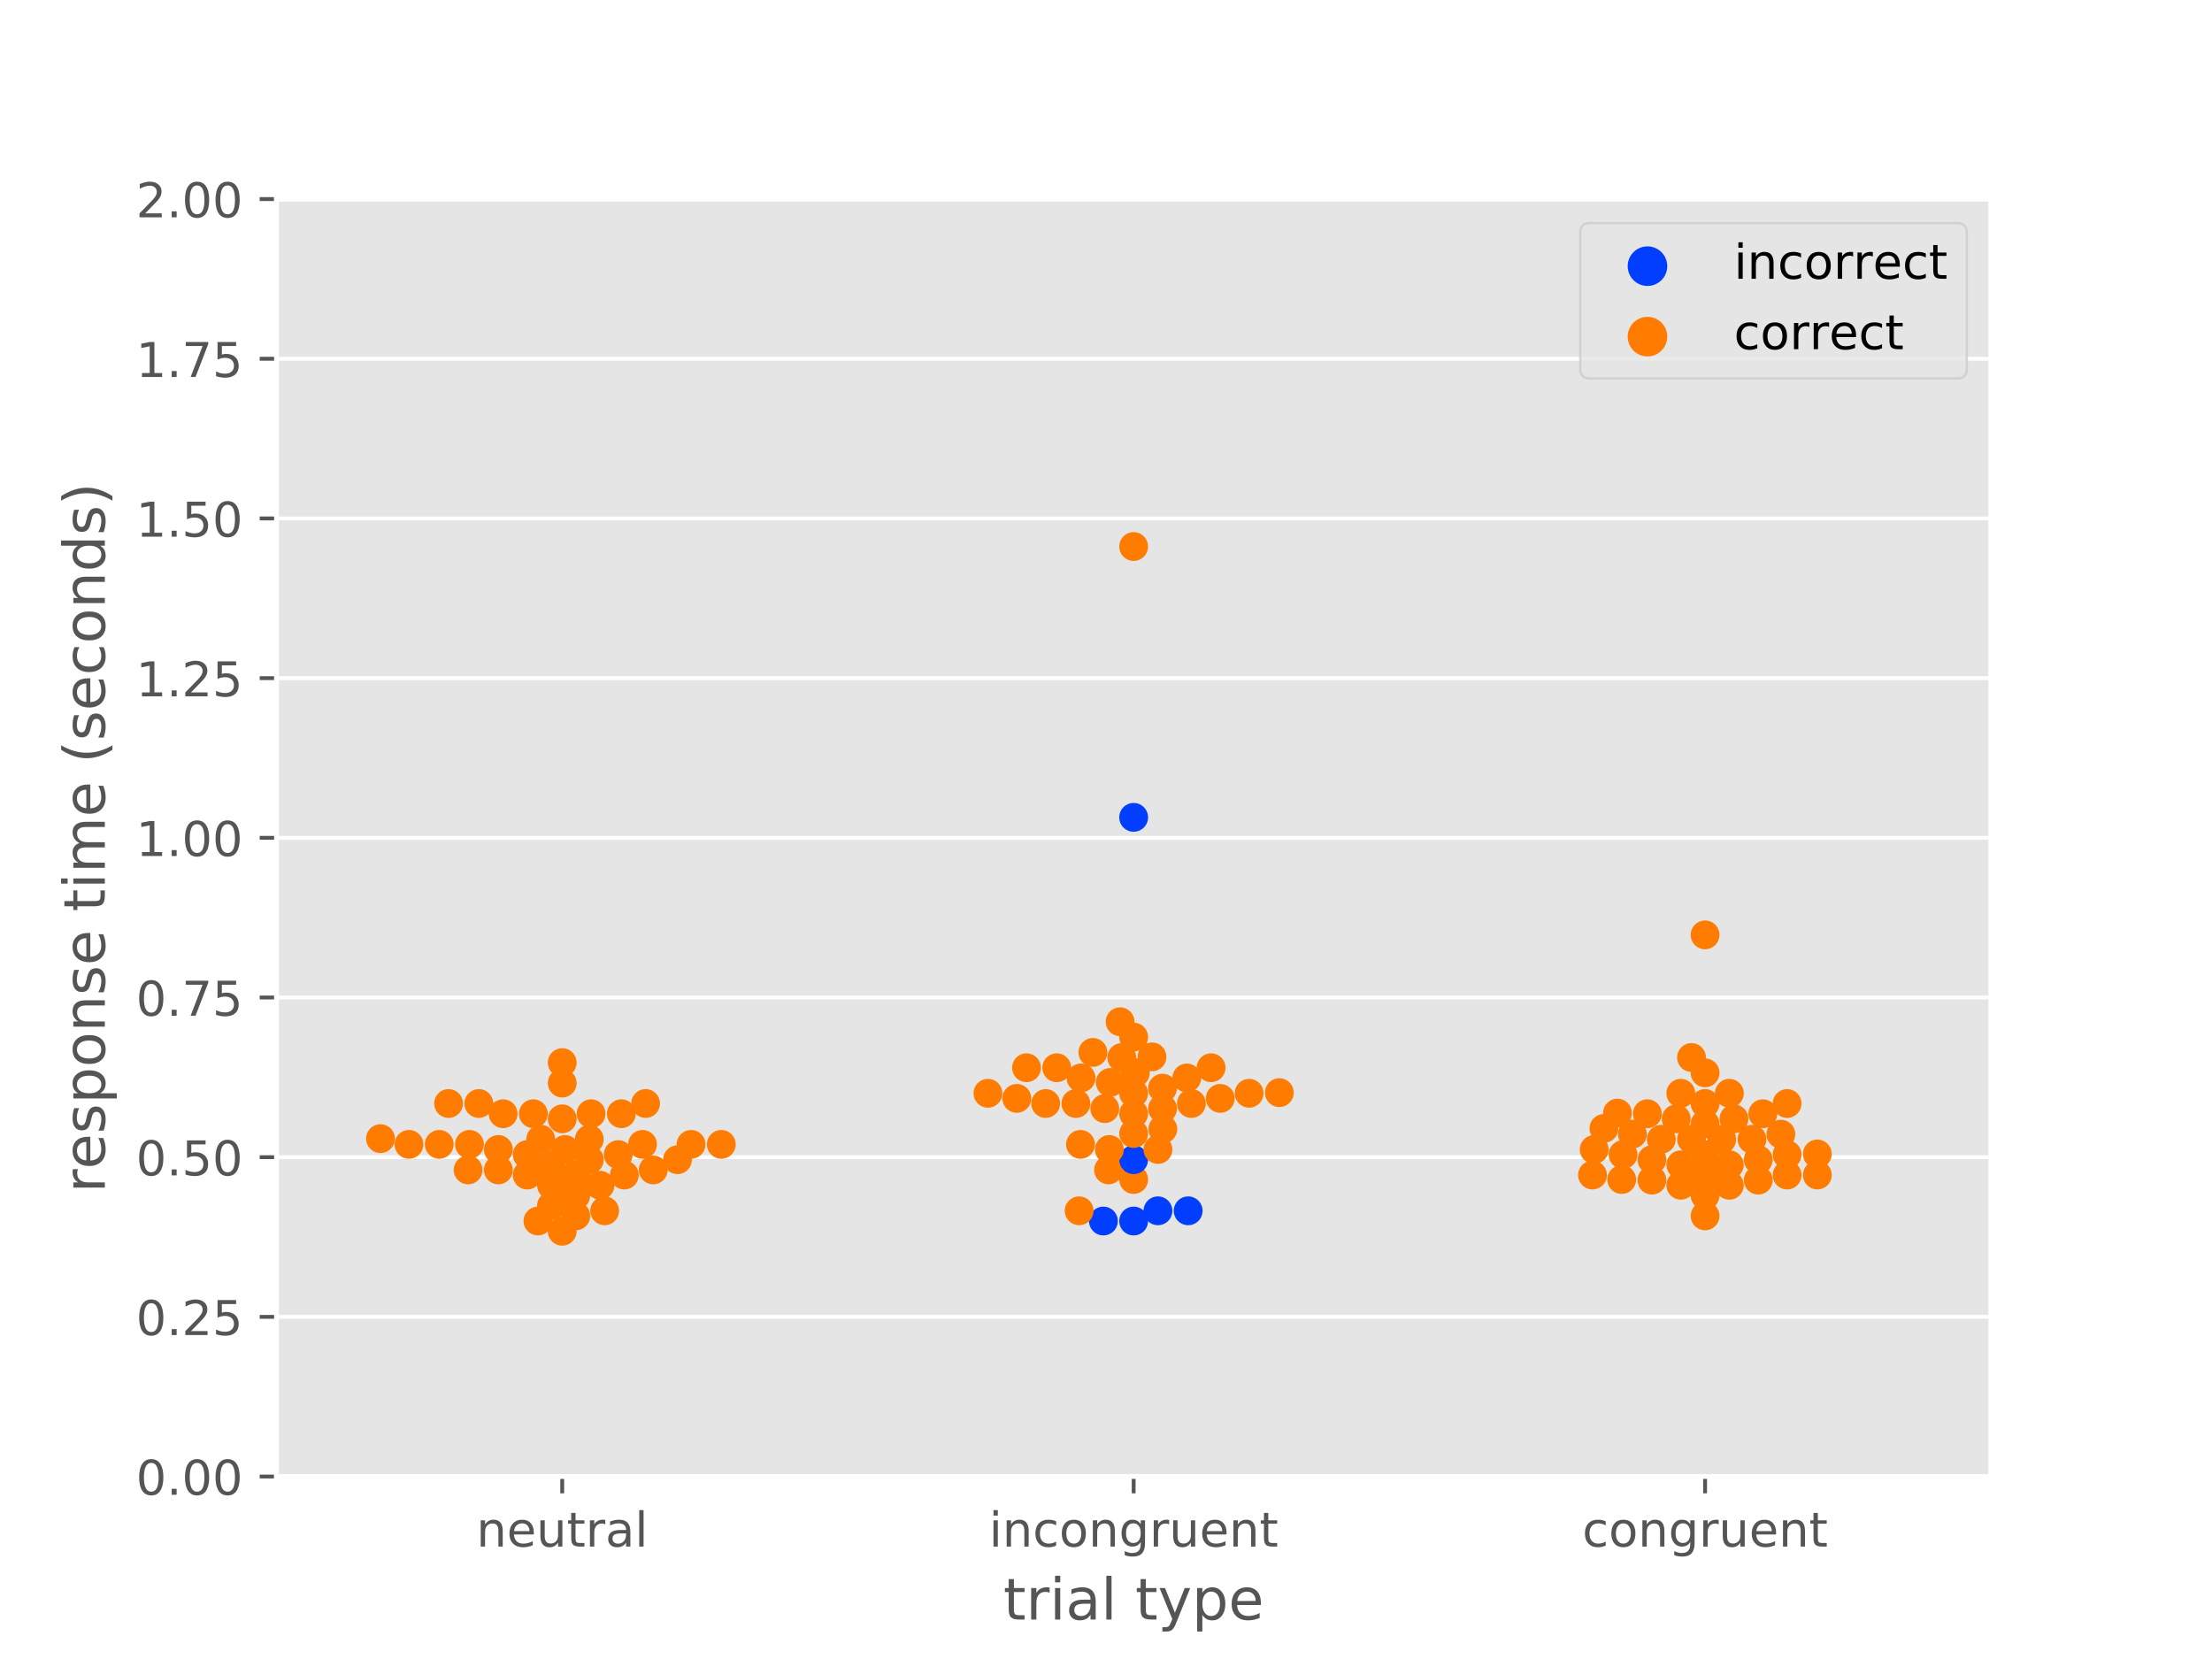 <?xml version="1.0" encoding="utf-8" standalone="no"?>
<!DOCTYPE svg PUBLIC "-//W3C//DTD SVG 1.1//EN"
  "http://www.w3.org/Graphics/SVG/1.1/DTD/svg11.dtd">
<!-- Created with matplotlib (https://matplotlib.org/) -->
<svg height="345.6pt" version="1.1" viewBox="0 0 460.8 345.6" width="460.8pt" xmlns="http://www.w3.org/2000/svg" xmlns:xlink="http://www.w3.org/1999/xlink">
 <defs>
  <style type="text/css">
*{stroke-linecap:butt;stroke-linejoin:round;}
  </style>
 </defs>
 <g id="figure_1">
  <g id="patch_1">
   <path d="M 0 345.6 
L 460.8 345.6 
L 460.8 0 
L 0 0 
z
" style="fill:#ffffff;"/>
  </g>
  <g id="axes_1">
   <g id="patch_2">
    <path d="M 57.6 307.584 
L 414.72 307.584 
L 414.72 41.472 
L 57.6 41.472 
z
" style="fill:#e5e5e5;"/>
   </g>
   <g id="matplotlib.axis_1">
    <g id="xtick_1">
     <g id="line2d_1">
      <defs>
       <path d="M 0 0 
L 0 3.5 
" id="mdf40104e27" style="stroke:#555555;stroke-width:0.8;"/>
      </defs>
      <g>
       <use style="fill:#555555;stroke:#555555;stroke-width:0.8;" x="117.12" xlink:href="#mdf40104e27" y="307.584"/>
      </g>
     </g>
     <g id="text_1">
      <!-- neutral -->
      <defs>
       <path d="M 54.891 33.016 
L 54.891 0 
L 45.906 0 
L 45.906 32.719 
Q 45.906 40.484 42.875 44.328 
Q 39.844 48.188 33.797 48.188 
Q 26.516 48.188 22.312 43.547 
Q 18.109 38.922 18.109 30.906 
L 18.109 0 
L 9.078 0 
L 9.078 54.688 
L 18.109 54.688 
L 18.109 46.188 
Q 21.344 51.125 25.703 53.562 
Q 30.078 56 35.797 56 
Q 45.219 56 50.047 50.172 
Q 54.891 44.344 54.891 33.016 
z
" id="DejaVuSans-110"/>
       <path d="M 56.203 29.594 
L 56.203 25.203 
L 14.891 25.203 
Q 15.484 15.922 20.484 11.062 
Q 25.484 6.203 34.422 6.203 
Q 39.594 6.203 44.453 7.469 
Q 49.312 8.734 54.109 11.281 
L 54.109 2.781 
Q 49.266 0.734 44.188 -0.344 
Q 39.109 -1.422 33.891 -1.422 
Q 20.797 -1.422 13.156 6.188 
Q 5.516 13.812 5.516 26.812 
Q 5.516 40.234 12.766 48.109 
Q 20.016 56 32.328 56 
Q 43.359 56 49.781 48.891 
Q 56.203 41.797 56.203 29.594 
z
M 47.219 32.234 
Q 47.125 39.594 43.094 43.984 
Q 39.062 48.391 32.422 48.391 
Q 24.906 48.391 20.391 44.141 
Q 15.875 39.891 15.188 32.172 
z
" id="DejaVuSans-101"/>
       <path d="M 8.5 21.578 
L 8.5 54.688 
L 17.484 54.688 
L 17.484 21.922 
Q 17.484 14.156 20.5 10.266 
Q 23.531 6.391 29.594 6.391 
Q 36.859 6.391 41.078 11.031 
Q 45.312 15.672 45.312 23.688 
L 45.312 54.688 
L 54.297 54.688 
L 54.297 0 
L 45.312 0 
L 45.312 8.406 
Q 42.047 3.422 37.719 1 
Q 33.406 -1.422 27.688 -1.422 
Q 18.266 -1.422 13.375 4.438 
Q 8.5 10.297 8.5 21.578 
z
M 31.109 56 
z
" id="DejaVuSans-117"/>
       <path d="M 18.312 70.219 
L 18.312 54.688 
L 36.812 54.688 
L 36.812 47.703 
L 18.312 47.703 
L 18.312 18.016 
Q 18.312 11.328 20.141 9.422 
Q 21.969 7.516 27.594 7.516 
L 36.812 7.516 
L 36.812 0 
L 27.594 0 
Q 17.188 0 13.234 3.875 
Q 9.281 7.766 9.281 18.016 
L 9.281 47.703 
L 2.688 47.703 
L 2.688 54.688 
L 9.281 54.688 
L 9.281 70.219 
z
" id="DejaVuSans-116"/>
       <path d="M 41.109 46.297 
Q 39.594 47.172 37.812 47.578 
Q 36.031 48 33.891 48 
Q 26.266 48 22.188 43.047 
Q 18.109 38.094 18.109 28.812 
L 18.109 0 
L 9.078 0 
L 9.078 54.688 
L 18.109 54.688 
L 18.109 46.188 
Q 20.953 51.172 25.484 53.578 
Q 30.031 56 36.531 56 
Q 37.453 56 38.578 55.875 
Q 39.703 55.766 41.062 55.516 
z
" id="DejaVuSans-114"/>
       <path d="M 34.281 27.484 
Q 23.391 27.484 19.188 25 
Q 14.984 22.516 14.984 16.5 
Q 14.984 11.719 18.141 8.906 
Q 21.297 6.109 26.703 6.109 
Q 34.188 6.109 38.703 11.406 
Q 43.219 16.703 43.219 25.484 
L 43.219 27.484 
z
M 52.203 31.203 
L 52.203 0 
L 43.219 0 
L 43.219 8.297 
Q 40.141 3.328 35.547 0.953 
Q 30.953 -1.422 24.312 -1.422 
Q 15.922 -1.422 10.953 3.297 
Q 6 8.016 6 15.922 
Q 6 25.141 12.172 29.828 
Q 18.359 34.516 30.609 34.516 
L 43.219 34.516 
L 43.219 35.406 
Q 43.219 41.609 39.141 45 
Q 35.062 48.391 27.688 48.391 
Q 23 48.391 18.547 47.266 
Q 14.109 46.141 10.016 43.891 
L 10.016 52.203 
Q 14.938 54.109 19.578 55.047 
Q 24.219 56 28.609 56 
Q 40.484 56 46.344 49.844 
Q 52.203 43.703 52.203 31.203 
z
" id="DejaVuSans-97"/>
       <path d="M 9.422 75.984 
L 18.406 75.984 
L 18.406 0 
L 9.422 0 
z
" id="DejaVuSans-108"/>
      </defs>
      <g style="fill:#555555;" transform="translate(99.237 322.182)scale(0.1 -0.1)">
       <use xlink:href="#DejaVuSans-110"/>
       <use x="63.379" xlink:href="#DejaVuSans-101"/>
       <use x="124.902" xlink:href="#DejaVuSans-117"/>
       <use x="188.281" xlink:href="#DejaVuSans-116"/>
       <use x="227.49" xlink:href="#DejaVuSans-114"/>
       <use x="268.604" xlink:href="#DejaVuSans-97"/>
       <use x="329.883" xlink:href="#DejaVuSans-108"/>
      </g>
     </g>
    </g>
    <g id="xtick_2">
     <g id="line2d_2">
      <g>
       <use style="fill:#555555;stroke:#555555;stroke-width:0.8;" x="236.16" xlink:href="#mdf40104e27" y="307.584"/>
      </g>
     </g>
     <g id="text_2">
      <!-- incongruent -->
      <defs>
       <path d="M 9.422 54.688 
L 18.406 54.688 
L 18.406 0 
L 9.422 0 
z
M 9.422 75.984 
L 18.406 75.984 
L 18.406 64.594 
L 9.422 64.594 
z
" id="DejaVuSans-105"/>
       <path d="M 48.781 52.594 
L 48.781 44.188 
Q 44.969 46.297 41.141 47.344 
Q 37.312 48.391 33.406 48.391 
Q 24.656 48.391 19.812 42.844 
Q 14.984 37.312 14.984 27.297 
Q 14.984 17.281 19.812 11.734 
Q 24.656 6.203 33.406 6.203 
Q 37.312 6.203 41.141 7.25 
Q 44.969 8.297 48.781 10.406 
L 48.781 2.094 
Q 45.016 0.344 40.984 -0.531 
Q 36.969 -1.422 32.422 -1.422 
Q 20.062 -1.422 12.781 6.344 
Q 5.516 14.109 5.516 27.297 
Q 5.516 40.672 12.859 48.328 
Q 20.219 56 33.016 56 
Q 37.156 56 41.109 55.141 
Q 45.062 54.297 48.781 52.594 
z
" id="DejaVuSans-99"/>
       <path d="M 30.609 48.391 
Q 23.391 48.391 19.188 42.75 
Q 14.984 37.109 14.984 27.297 
Q 14.984 17.484 19.156 11.844 
Q 23.344 6.203 30.609 6.203 
Q 37.797 6.203 41.984 11.859 
Q 46.188 17.531 46.188 27.297 
Q 46.188 37.016 41.984 42.703 
Q 37.797 48.391 30.609 48.391 
z
M 30.609 56 
Q 42.328 56 49.016 48.375 
Q 55.719 40.766 55.719 27.297 
Q 55.719 13.875 49.016 6.219 
Q 42.328 -1.422 30.609 -1.422 
Q 18.844 -1.422 12.172 6.219 
Q 5.516 13.875 5.516 27.297 
Q 5.516 40.766 12.172 48.375 
Q 18.844 56 30.609 56 
z
" id="DejaVuSans-111"/>
       <path d="M 45.406 27.984 
Q 45.406 37.75 41.375 43.109 
Q 37.359 48.484 30.078 48.484 
Q 22.859 48.484 18.828 43.109 
Q 14.797 37.75 14.797 27.984 
Q 14.797 18.266 18.828 12.891 
Q 22.859 7.516 30.078 7.516 
Q 37.359 7.516 41.375 12.891 
Q 45.406 18.266 45.406 27.984 
z
M 54.391 6.781 
Q 54.391 -7.172 48.188 -13.984 
Q 42 -20.797 29.203 -20.797 
Q 24.469 -20.797 20.266 -20.094 
Q 16.062 -19.391 12.109 -17.922 
L 12.109 -9.188 
Q 16.062 -11.328 19.922 -12.344 
Q 23.781 -13.375 27.781 -13.375 
Q 36.625 -13.375 41.016 -8.766 
Q 45.406 -4.156 45.406 5.172 
L 45.406 9.625 
Q 42.625 4.781 38.281 2.391 
Q 33.938 0 27.875 0 
Q 17.828 0 11.672 7.656 
Q 5.516 15.328 5.516 27.984 
Q 5.516 40.672 11.672 48.328 
Q 17.828 56 27.875 56 
Q 33.938 56 38.281 53.609 
Q 42.625 51.219 45.406 46.391 
L 45.406 54.688 
L 54.391 54.688 
z
" id="DejaVuSans-103"/>
      </defs>
      <g style="fill:#555555;" transform="translate(206.021 322.182)scale(0.1 -0.1)">
       <use xlink:href="#DejaVuSans-105"/>
       <use x="27.783" xlink:href="#DejaVuSans-110"/>
       <use x="91.162" xlink:href="#DejaVuSans-99"/>
       <use x="146.143" xlink:href="#DejaVuSans-111"/>
       <use x="207.324" xlink:href="#DejaVuSans-110"/>
       <use x="270.703" xlink:href="#DejaVuSans-103"/>
       <use x="334.18" xlink:href="#DejaVuSans-114"/>
       <use x="375.293" xlink:href="#DejaVuSans-117"/>
       <use x="438.672" xlink:href="#DejaVuSans-101"/>
       <use x="500.195" xlink:href="#DejaVuSans-110"/>
       <use x="563.574" xlink:href="#DejaVuSans-116"/>
      </g>
     </g>
    </g>
    <g id="xtick_3">
     <g id="line2d_3">
      <g>
       <use style="fill:#555555;stroke:#555555;stroke-width:0.8;" x="355.2" xlink:href="#mdf40104e27" y="307.584"/>
      </g>
     </g>
     <g id="text_3">
      <!-- congruent -->
      <g style="fill:#555555;" transform="translate(329.619 322.182)scale(0.1 -0.1)">
       <use xlink:href="#DejaVuSans-99"/>
       <use x="54.98" xlink:href="#DejaVuSans-111"/>
       <use x="116.162" xlink:href="#DejaVuSans-110"/>
       <use x="179.541" xlink:href="#DejaVuSans-103"/>
       <use x="243.018" xlink:href="#DejaVuSans-114"/>
       <use x="284.131" xlink:href="#DejaVuSans-117"/>
       <use x="347.51" xlink:href="#DejaVuSans-101"/>
       <use x="409.033" xlink:href="#DejaVuSans-110"/>
       <use x="472.412" xlink:href="#DejaVuSans-116"/>
      </g>
     </g>
    </g>
    <g id="text_4">
     <!-- trial type -->
     <defs>
      <path id="DejaVuSans-32"/>
      <path d="M 32.172 -5.078 
Q 28.375 -14.844 24.75 -17.812 
Q 21.141 -20.797 15.094 -20.797 
L 7.906 -20.797 
L 7.906 -13.281 
L 13.188 -13.281 
Q 16.891 -13.281 18.938 -11.516 
Q 21 -9.766 23.484 -3.219 
L 25.094 0.875 
L 2.984 54.688 
L 12.5 54.688 
L 29.594 11.922 
L 46.688 54.688 
L 56.203 54.688 
z
" id="DejaVuSans-121"/>
      <path d="M 18.109 8.203 
L 18.109 -20.797 
L 9.078 -20.797 
L 9.078 54.688 
L 18.109 54.688 
L 18.109 46.391 
Q 20.953 51.266 25.266 53.625 
Q 29.594 56 35.594 56 
Q 45.562 56 51.781 48.094 
Q 58.016 40.188 58.016 27.297 
Q 58.016 14.406 51.781 6.484 
Q 45.562 -1.422 35.594 -1.422 
Q 29.594 -1.422 25.266 0.953 
Q 20.953 3.328 18.109 8.203 
z
M 48.688 27.297 
Q 48.688 37.203 44.609 42.844 
Q 40.531 48.484 33.406 48.484 
Q 26.266 48.484 22.188 42.844 
Q 18.109 37.203 18.109 27.297 
Q 18.109 17.391 22.188 11.75 
Q 26.266 6.109 33.406 6.109 
Q 40.531 6.109 44.609 11.75 
Q 48.688 17.391 48.688 27.297 
z
" id="DejaVuSans-112"/>
     </defs>
     <g style="fill:#555555;" transform="translate(209.019 337.38)scale(0.12 -0.12)">
      <use xlink:href="#DejaVuSans-116"/>
      <use x="39.209" xlink:href="#DejaVuSans-114"/>
      <use x="80.322" xlink:href="#DejaVuSans-105"/>
      <use x="108.105" xlink:href="#DejaVuSans-97"/>
      <use x="169.385" xlink:href="#DejaVuSans-108"/>
      <use x="197.168" xlink:href="#DejaVuSans-32"/>
      <use x="228.955" xlink:href="#DejaVuSans-116"/>
      <use x="268.164" xlink:href="#DejaVuSans-121"/>
      <use x="327.344" xlink:href="#DejaVuSans-112"/>
      <use x="390.82" xlink:href="#DejaVuSans-101"/>
     </g>
    </g>
   </g>
   <g id="matplotlib.axis_2">
    <g id="ytick_1">
     <g id="line2d_4">
      <path clip-path="url(#pa734f6ec4f)" d="M 57.6 307.584 
L 414.72 307.584 
" style="fill:none;stroke:#ffffff;stroke-linecap:square;stroke-width:0.8;"/>
     </g>
     <g id="line2d_5">
      <defs>
       <path d="M 0 0 
L -3.5 0 
" id="m743d641838" style="stroke:#555555;stroke-width:0.8;"/>
      </defs>
      <g>
       <use style="fill:#555555;stroke:#555555;stroke-width:0.8;" x="57.6" xlink:href="#m743d641838" y="307.584"/>
      </g>
     </g>
     <g id="text_5">
      <!-- 0.00 -->
      <defs>
       <path d="M 31.781 66.406 
Q 24.172 66.406 20.328 58.906 
Q 16.5 51.422 16.5 36.375 
Q 16.5 21.391 20.328 13.891 
Q 24.172 6.391 31.781 6.391 
Q 39.453 6.391 43.281 13.891 
Q 47.125 21.391 47.125 36.375 
Q 47.125 51.422 43.281 58.906 
Q 39.453 66.406 31.781 66.406 
z
M 31.781 74.219 
Q 44.047 74.219 50.516 64.516 
Q 56.984 54.828 56.984 36.375 
Q 56.984 17.969 50.516 8.266 
Q 44.047 -1.422 31.781 -1.422 
Q 19.531 -1.422 13.062 8.266 
Q 6.594 17.969 6.594 36.375 
Q 6.594 54.828 13.062 64.516 
Q 19.531 74.219 31.781 74.219 
z
" id="DejaVuSans-48"/>
       <path d="M 10.688 12.406 
L 21 12.406 
L 21 0 
L 10.688 0 
z
" id="DejaVuSans-46"/>
      </defs>
      <g style="fill:#555555;" transform="translate(28.334 311.383)scale(0.1 -0.1)">
       <use xlink:href="#DejaVuSans-48"/>
       <use x="63.623" xlink:href="#DejaVuSans-46"/>
       <use x="95.41" xlink:href="#DejaVuSans-48"/>
       <use x="159.033" xlink:href="#DejaVuSans-48"/>
      </g>
     </g>
    </g>
    <g id="ytick_2">
     <g id="line2d_6">
      <path clip-path="url(#pa734f6ec4f)" d="M 57.6 274.32 
L 414.72 274.32 
" style="fill:none;stroke:#ffffff;stroke-linecap:square;stroke-width:0.8;"/>
     </g>
     <g id="line2d_7">
      <g>
       <use style="fill:#555555;stroke:#555555;stroke-width:0.8;" x="57.6" xlink:href="#m743d641838" y="274.32"/>
      </g>
     </g>
     <g id="text_6">
      <!-- 0.25 -->
      <defs>
       <path d="M 19.188 8.297 
L 53.609 8.297 
L 53.609 0 
L 7.328 0 
L 7.328 8.297 
Q 12.938 14.109 22.625 23.891 
Q 32.328 33.688 34.812 36.531 
Q 39.547 41.844 41.422 45.531 
Q 43.312 49.219 43.312 52.781 
Q 43.312 58.594 39.234 62.25 
Q 35.156 65.922 28.609 65.922 
Q 23.969 65.922 18.812 64.312 
Q 13.672 62.703 7.812 59.422 
L 7.812 69.391 
Q 13.766 71.781 18.938 73 
Q 24.125 74.219 28.422 74.219 
Q 39.75 74.219 46.484 68.547 
Q 53.219 62.891 53.219 53.422 
Q 53.219 48.922 51.531 44.891 
Q 49.859 40.875 45.406 35.406 
Q 44.188 33.984 37.641 27.219 
Q 31.109 20.453 19.188 8.297 
z
" id="DejaVuSans-50"/>
       <path d="M 10.797 72.906 
L 49.516 72.906 
L 49.516 64.594 
L 19.828 64.594 
L 19.828 46.734 
Q 21.969 47.469 24.109 47.828 
Q 26.266 48.188 28.422 48.188 
Q 40.625 48.188 47.75 41.5 
Q 54.891 34.812 54.891 23.391 
Q 54.891 11.625 47.562 5.094 
Q 40.234 -1.422 26.906 -1.422 
Q 22.312 -1.422 17.547 -0.641 
Q 12.797 0.141 7.719 1.703 
L 7.719 11.625 
Q 12.109 9.234 16.797 8.062 
Q 21.484 6.891 26.703 6.891 
Q 35.156 6.891 40.078 11.328 
Q 45.016 15.766 45.016 23.391 
Q 45.016 31 40.078 35.438 
Q 35.156 39.891 26.703 39.891 
Q 22.75 39.891 18.812 39.016 
Q 14.891 38.141 10.797 36.281 
z
" id="DejaVuSans-53"/>
      </defs>
      <g style="fill:#555555;" transform="translate(28.334 278.119)scale(0.1 -0.1)">
       <use xlink:href="#DejaVuSans-48"/>
       <use x="63.623" xlink:href="#DejaVuSans-46"/>
       <use x="95.41" xlink:href="#DejaVuSans-50"/>
       <use x="159.033" xlink:href="#DejaVuSans-53"/>
      </g>
     </g>
    </g>
    <g id="ytick_3">
     <g id="line2d_8">
      <path clip-path="url(#pa734f6ec4f)" d="M 57.6 241.056 
L 414.72 241.056 
" style="fill:none;stroke:#ffffff;stroke-linecap:square;stroke-width:0.8;"/>
     </g>
     <g id="line2d_9">
      <g>
       <use style="fill:#555555;stroke:#555555;stroke-width:0.8;" x="57.6" xlink:href="#m743d641838" y="241.056"/>
      </g>
     </g>
     <g id="text_7">
      <!-- 0.50 -->
      <g style="fill:#555555;" transform="translate(28.334 244.855)scale(0.1 -0.1)">
       <use xlink:href="#DejaVuSans-48"/>
       <use x="63.623" xlink:href="#DejaVuSans-46"/>
       <use x="95.41" xlink:href="#DejaVuSans-53"/>
       <use x="159.033" xlink:href="#DejaVuSans-48"/>
      </g>
     </g>
    </g>
    <g id="ytick_4">
     <g id="line2d_10">
      <path clip-path="url(#pa734f6ec4f)" d="M 57.6 207.792 
L 414.72 207.792 
" style="fill:none;stroke:#ffffff;stroke-linecap:square;stroke-width:0.8;"/>
     </g>
     <g id="line2d_11">
      <g>
       <use style="fill:#555555;stroke:#555555;stroke-width:0.8;" x="57.6" xlink:href="#m743d641838" y="207.792"/>
      </g>
     </g>
     <g id="text_8">
      <!-- 0.75 -->
      <defs>
       <path d="M 8.203 72.906 
L 55.078 72.906 
L 55.078 68.703 
L 28.609 0 
L 18.312 0 
L 43.219 64.594 
L 8.203 64.594 
z
" id="DejaVuSans-55"/>
      </defs>
      <g style="fill:#555555;" transform="translate(28.334 211.591)scale(0.1 -0.1)">
       <use xlink:href="#DejaVuSans-48"/>
       <use x="63.623" xlink:href="#DejaVuSans-46"/>
       <use x="95.41" xlink:href="#DejaVuSans-55"/>
       <use x="159.033" xlink:href="#DejaVuSans-53"/>
      </g>
     </g>
    </g>
    <g id="ytick_5">
     <g id="line2d_12">
      <path clip-path="url(#pa734f6ec4f)" d="M 57.6 174.528 
L 414.72 174.528 
" style="fill:none;stroke:#ffffff;stroke-linecap:square;stroke-width:0.8;"/>
     </g>
     <g id="line2d_13">
      <g>
       <use style="fill:#555555;stroke:#555555;stroke-width:0.8;" x="57.6" xlink:href="#m743d641838" y="174.528"/>
      </g>
     </g>
     <g id="text_9">
      <!-- 1.00 -->
      <defs>
       <path d="M 12.406 8.297 
L 28.516 8.297 
L 28.516 63.922 
L 10.984 60.406 
L 10.984 69.391 
L 28.422 72.906 
L 38.281 72.906 
L 38.281 8.297 
L 54.391 8.297 
L 54.391 0 
L 12.406 0 
z
" id="DejaVuSans-49"/>
      </defs>
      <g style="fill:#555555;" transform="translate(28.334 178.327)scale(0.1 -0.1)">
       <use xlink:href="#DejaVuSans-49"/>
       <use x="63.623" xlink:href="#DejaVuSans-46"/>
       <use x="95.41" xlink:href="#DejaVuSans-48"/>
       <use x="159.033" xlink:href="#DejaVuSans-48"/>
      </g>
     </g>
    </g>
    <g id="ytick_6">
     <g id="line2d_14">
      <path clip-path="url(#pa734f6ec4f)" d="M 57.6 141.264 
L 414.72 141.264 
" style="fill:none;stroke:#ffffff;stroke-linecap:square;stroke-width:0.8;"/>
     </g>
     <g id="line2d_15">
      <g>
       <use style="fill:#555555;stroke:#555555;stroke-width:0.8;" x="57.6" xlink:href="#m743d641838" y="141.264"/>
      </g>
     </g>
     <g id="text_10">
      <!-- 1.25 -->
      <g style="fill:#555555;" transform="translate(28.334 145.063)scale(0.1 -0.1)">
       <use xlink:href="#DejaVuSans-49"/>
       <use x="63.623" xlink:href="#DejaVuSans-46"/>
       <use x="95.41" xlink:href="#DejaVuSans-50"/>
       <use x="159.033" xlink:href="#DejaVuSans-53"/>
      </g>
     </g>
    </g>
    <g id="ytick_7">
     <g id="line2d_16">
      <path clip-path="url(#pa734f6ec4f)" d="M 57.6 108 
L 414.72 108 
" style="fill:none;stroke:#ffffff;stroke-linecap:square;stroke-width:0.8;"/>
     </g>
     <g id="line2d_17">
      <g>
       <use style="fill:#555555;stroke:#555555;stroke-width:0.8;" x="57.6" xlink:href="#m743d641838" y="108"/>
      </g>
     </g>
     <g id="text_11">
      <!-- 1.50 -->
      <g style="fill:#555555;" transform="translate(28.334 111.799)scale(0.1 -0.1)">
       <use xlink:href="#DejaVuSans-49"/>
       <use x="63.623" xlink:href="#DejaVuSans-46"/>
       <use x="95.41" xlink:href="#DejaVuSans-53"/>
       <use x="159.033" xlink:href="#DejaVuSans-48"/>
      </g>
     </g>
    </g>
    <g id="ytick_8">
     <g id="line2d_18">
      <path clip-path="url(#pa734f6ec4f)" d="M 57.6 74.736 
L 414.72 74.736 
" style="fill:none;stroke:#ffffff;stroke-linecap:square;stroke-width:0.8;"/>
     </g>
     <g id="line2d_19">
      <g>
       <use style="fill:#555555;stroke:#555555;stroke-width:0.8;" x="57.6" xlink:href="#m743d641838" y="74.736"/>
      </g>
     </g>
     <g id="text_12">
      <!-- 1.75 -->
      <g style="fill:#555555;" transform="translate(28.334 78.535)scale(0.1 -0.1)">
       <use xlink:href="#DejaVuSans-49"/>
       <use x="63.623" xlink:href="#DejaVuSans-46"/>
       <use x="95.41" xlink:href="#DejaVuSans-55"/>
       <use x="159.033" xlink:href="#DejaVuSans-53"/>
      </g>
     </g>
    </g>
    <g id="ytick_9">
     <g id="line2d_20">
      <path clip-path="url(#pa734f6ec4f)" d="M 57.6 41.472 
L 414.72 41.472 
" style="fill:none;stroke:#ffffff;stroke-linecap:square;stroke-width:0.8;"/>
     </g>
     <g id="line2d_21">
      <g>
       <use style="fill:#555555;stroke:#555555;stroke-width:0.8;" x="57.6" xlink:href="#m743d641838" y="41.472"/>
      </g>
     </g>
     <g id="text_13">
      <!-- 2.00 -->
      <g style="fill:#555555;" transform="translate(28.334 45.271)scale(0.1 -0.1)">
       <use xlink:href="#DejaVuSans-50"/>
       <use x="63.623" xlink:href="#DejaVuSans-46"/>
       <use x="95.41" xlink:href="#DejaVuSans-48"/>
       <use x="159.033" xlink:href="#DejaVuSans-48"/>
      </g>
     </g>
    </g>
    <g id="text_14">
     <!-- response time (seconds) -->
     <defs>
      <path d="M 44.281 53.078 
L 44.281 44.578 
Q 40.484 46.531 36.375 47.5 
Q 32.281 48.484 27.875 48.484 
Q 21.188 48.484 17.844 46.438 
Q 14.5 44.391 14.5 40.281 
Q 14.5 37.156 16.891 35.375 
Q 19.281 33.594 26.516 31.984 
L 29.594 31.297 
Q 39.156 29.25 43.188 25.516 
Q 47.219 21.781 47.219 15.094 
Q 47.219 7.469 41.188 3.016 
Q 35.156 -1.422 24.609 -1.422 
Q 20.219 -1.422 15.453 -0.562 
Q 10.688 0.297 5.422 2 
L 5.422 11.281 
Q 10.406 8.688 15.234 7.391 
Q 20.062 6.109 24.812 6.109 
Q 31.156 6.109 34.562 8.281 
Q 37.984 10.453 37.984 14.406 
Q 37.984 18.062 35.516 20.016 
Q 33.062 21.969 24.703 23.781 
L 21.578 24.516 
Q 13.234 26.266 9.516 29.906 
Q 5.812 33.547 5.812 39.891 
Q 5.812 47.609 11.281 51.797 
Q 16.75 56 26.812 56 
Q 31.781 56 36.172 55.266 
Q 40.578 54.547 44.281 53.078 
z
" id="DejaVuSans-115"/>
      <path d="M 52 44.188 
Q 55.375 50.25 60.062 53.125 
Q 64.75 56 71.094 56 
Q 79.641 56 84.281 50.016 
Q 88.922 44.047 88.922 33.016 
L 88.922 0 
L 79.891 0 
L 79.891 32.719 
Q 79.891 40.578 77.094 44.375 
Q 74.312 48.188 68.609 48.188 
Q 61.625 48.188 57.562 43.547 
Q 53.516 38.922 53.516 30.906 
L 53.516 0 
L 44.484 0 
L 44.484 32.719 
Q 44.484 40.625 41.703 44.406 
Q 38.922 48.188 33.109 48.188 
Q 26.219 48.188 22.156 43.531 
Q 18.109 38.875 18.109 30.906 
L 18.109 0 
L 9.078 0 
L 9.078 54.688 
L 18.109 54.688 
L 18.109 46.188 
Q 21.188 51.219 25.484 53.609 
Q 29.781 56 35.688 56 
Q 41.656 56 45.828 52.969 
Q 50 49.953 52 44.188 
z
" id="DejaVuSans-109"/>
      <path d="M 31 75.875 
Q 24.469 64.656 21.281 53.656 
Q 18.109 42.672 18.109 31.391 
Q 18.109 20.125 21.312 9.062 
Q 24.516 -2 31 -13.188 
L 23.188 -13.188 
Q 15.875 -1.703 12.234 9.375 
Q 8.594 20.453 8.594 31.391 
Q 8.594 42.281 12.203 53.312 
Q 15.828 64.359 23.188 75.875 
z
" id="DejaVuSans-40"/>
      <path d="M 45.406 46.391 
L 45.406 75.984 
L 54.391 75.984 
L 54.391 0 
L 45.406 0 
L 45.406 8.203 
Q 42.578 3.328 38.25 0.953 
Q 33.938 -1.422 27.875 -1.422 
Q 17.969 -1.422 11.734 6.484 
Q 5.516 14.406 5.516 27.297 
Q 5.516 40.188 11.734 48.094 
Q 17.969 56 27.875 56 
Q 33.938 56 38.25 53.625 
Q 42.578 51.266 45.406 46.391 
z
M 14.797 27.297 
Q 14.797 17.391 18.875 11.75 
Q 22.953 6.109 30.078 6.109 
Q 37.203 6.109 41.297 11.75 
Q 45.406 17.391 45.406 27.297 
Q 45.406 37.203 41.297 42.844 
Q 37.203 48.484 30.078 48.484 
Q 22.953 48.484 18.875 42.844 
Q 14.797 37.203 14.797 27.297 
z
" id="DejaVuSans-100"/>
      <path d="M 8.016 75.875 
L 15.828 75.875 
Q 23.141 64.359 26.781 53.312 
Q 30.422 42.281 30.422 31.391 
Q 30.422 20.453 26.781 9.375 
Q 23.141 -1.703 15.828 -13.188 
L 8.016 -13.188 
Q 14.5 -2 17.703 9.062 
Q 20.906 20.125 20.906 31.391 
Q 20.906 42.672 17.703 53.656 
Q 14.5 64.656 8.016 75.875 
z
" id="DejaVuSans-41"/>
     </defs>
     <g style="fill:#555555;" transform="translate(21.839 248.486)rotate(-90)scale(0.12 -0.12)">
      <use xlink:href="#DejaVuSans-114"/>
      <use x="41.082" xlink:href="#DejaVuSans-101"/>
      <use x="102.605" xlink:href="#DejaVuSans-115"/>
      <use x="154.705" xlink:href="#DejaVuSans-112"/>
      <use x="218.182" xlink:href="#DejaVuSans-111"/>
      <use x="279.363" xlink:href="#DejaVuSans-110"/>
      <use x="342.742" xlink:href="#DejaVuSans-115"/>
      <use x="394.842" xlink:href="#DejaVuSans-101"/>
      <use x="456.365" xlink:href="#DejaVuSans-32"/>
      <use x="488.152" xlink:href="#DejaVuSans-116"/>
      <use x="527.361" xlink:href="#DejaVuSans-105"/>
      <use x="555.145" xlink:href="#DejaVuSans-109"/>
      <use x="652.557" xlink:href="#DejaVuSans-101"/>
      <use x="714.08" xlink:href="#DejaVuSans-32"/>
      <use x="745.867" xlink:href="#DejaVuSans-40"/>
      <use x="784.881" xlink:href="#DejaVuSans-115"/>
      <use x="836.98" xlink:href="#DejaVuSans-101"/>
      <use x="898.504" xlink:href="#DejaVuSans-99"/>
      <use x="953.484" xlink:href="#DejaVuSans-111"/>
      <use x="1014.666" xlink:href="#DejaVuSans-110"/>
      <use x="1078.045" xlink:href="#DejaVuSans-100"/>
      <use x="1141.521" xlink:href="#DejaVuSans-115"/>
      <use x="1193.621" xlink:href="#DejaVuSans-41"/>
     </g>
    </g>
   </g>
   <g id="PathCollection_1"/>
   <g id="PathCollection_2"/>
   <g id="patch_3">
    <path d="M 57.6 307.584 
L 57.6 41.472 
" style="fill:none;stroke:#ffffff;stroke-linecap:square;stroke-linejoin:miter;"/>
   </g>
   <g id="patch_4">
    <path d="M 414.72 307.584 
L 414.72 41.472 
" style="fill:none;stroke:#ffffff;stroke-linecap:square;stroke-linejoin:miter;"/>
   </g>
   <g id="patch_5">
    <path d="M 57.6 307.584 
L 414.72 307.584 
" style="fill:none;stroke:#ffffff;stroke-linecap:square;stroke-linejoin:miter;"/>
   </g>
   <g id="patch_6">
    <path d="M 57.6 41.472 
L 414.72 41.472 
" style="fill:none;stroke:#ffffff;stroke-linecap:square;stroke-linejoin:miter;"/>
   </g>
   <g id="PathCollection_3">
    <defs>
     <path d="M 0 3 
C 0.796 3 1.559 2.684 2.121 2.121 
C 2.684 1.559 3 0.796 3 0 
C 3 -0.796 2.684 -1.559 2.121 -2.121 
C 1.559 -2.684 0.796 -3 0 -3 
C -0.796 -3 -1.559 -2.684 -2.121 -2.121 
C -2.684 -1.559 -3 -0.796 -3 0 
C -3 0.796 -2.684 1.559 -2.121 2.121 
C -1.559 2.684 -0.796 3 0 3 
z
" id="C0_0_017129353c"/>
    </defs>
    <g clip-path="url(#pa734f6ec4f)">
     <use style="fill:#ff7c00;" x="117.12" xlink:href="#C0_0_017129353c" y="256.49"/>
    </g>
    <g clip-path="url(#pa734f6ec4f)">
     <use style="fill:#ff7c00;" x="112.061" xlink:href="#C0_0_017129353c" y="254.362"/>
    </g>
    <g clip-path="url(#pa734f6ec4f)">
     <use style="fill:#ff7c00;" x="119.945" xlink:href="#C0_0_017129353c" y="253.297"/>
    </g>
    <g clip-path="url(#pa734f6ec4f)">
     <use style="fill:#ff7c00;" x="125.959" xlink:href="#C0_0_017129353c" y="252.233"/>
    </g>
    <g clip-path="url(#pa734f6ec4f)">
     <use style="fill:#ff7c00;" x="114.886" xlink:href="#C0_0_017129353c" y="251.168"/>
    </g>
    <g clip-path="url(#pa734f6ec4f)">
     <use style="fill:#ff7c00;" x="119.945" xlink:href="#C0_0_017129353c" y="249.039"/>
    </g>
    <g clip-path="url(#pa734f6ec4f)">
     <use style="fill:#ff7c00;" x="114.886" xlink:href="#C0_0_017129353c" y="246.91"/>
    </g>
    <g clip-path="url(#pa734f6ec4f)">
     <use style="fill:#ff7c00;" x="125.004" xlink:href="#C0_0_017129353c" y="246.91"/>
    </g>
    <g clip-path="url(#pa734f6ec4f)">
     <use style="fill:#ff7c00;" x="119.945" xlink:href="#C0_0_017129353c" y="244.782"/>
    </g>
    <g clip-path="url(#pa734f6ec4f)">
     <use style="fill:#ff7c00;" x="109.826" xlink:href="#C0_0_017129353c" y="244.782"/>
    </g>
    <g clip-path="url(#pa734f6ec4f)">
     <use style="fill:#ff7c00;" x="130.064" xlink:href="#C0_0_017129353c" y="244.782"/>
    </g>
    <g clip-path="url(#pa734f6ec4f)">
     <use style="fill:#ff7c00;" x="103.812" xlink:href="#C0_0_017129353c" y="243.717"/>
    </g>
    <g clip-path="url(#pa734f6ec4f)">
     <use style="fill:#ff7c00;" x="136.077" xlink:href="#C0_0_017129353c" y="243.717"/>
    </g>
    <g clip-path="url(#pa734f6ec4f)">
     <use style="fill:#ff7c00;" x="97.512" xlink:href="#C0_0_017129353c" y="243.717"/>
    </g>
    <g clip-path="url(#pa734f6ec4f)">
     <use style="fill:#ff7c00;" x="114.886" xlink:href="#C0_0_017129353c" y="242.653"/>
    </g>
    <g clip-path="url(#pa734f6ec4f)">
     <use style="fill:#ff7c00;" x="122.77" xlink:href="#C0_0_017129353c" y="241.588"/>
    </g>
    <g clip-path="url(#pa734f6ec4f)">
     <use style="fill:#ff7c00;" x="141.137" xlink:href="#C0_0_017129353c" y="241.588"/>
    </g>
    <g clip-path="url(#pa734f6ec4f)">
     <use style="fill:#ff7c00;" x="109.826" xlink:href="#C0_0_017129353c" y="240.524"/>
    </g>
    <g clip-path="url(#pa734f6ec4f)">
     <use style="fill:#ff7c00;" x="128.784" xlink:href="#C0_0_017129353c" y="240.524"/>
    </g>
    <g clip-path="url(#pa734f6ec4f)">
     <use style="fill:#ff7c00;" x="117.711" xlink:href="#C0_0_017129353c" y="239.459"/>
    </g>
    <g clip-path="url(#pa734f6ec4f)">
     <use style="fill:#ff7c00;" x="103.812" xlink:href="#C0_0_017129353c" y="239.459"/>
    </g>
    <g clip-path="url(#pa734f6ec4f)">
     <use style="fill:#ff7c00;" x="133.843" xlink:href="#C0_0_017129353c" y="238.395"/>
    </g>
    <g clip-path="url(#pa734f6ec4f)">
     <use style="fill:#ff7c00;" x="97.799" xlink:href="#C0_0_017129353c" y="238.395"/>
    </g>
    <g clip-path="url(#pa734f6ec4f)">
     <use style="fill:#ff7c00;" x="91.499" xlink:href="#C0_0_017129353c" y="238.395"/>
    </g>
    <g clip-path="url(#pa734f6ec4f)">
     <use style="fill:#ff7c00;" x="143.962" xlink:href="#C0_0_017129353c" y="238.395"/>
    </g>
    <g clip-path="url(#pa734f6ec4f)">
     <use style="fill:#ff7c00;" x="85.199" xlink:href="#C0_0_017129353c" y="238.395"/>
    </g>
    <g clip-path="url(#pa734f6ec4f)">
     <use style="fill:#ff7c00;" x="150.262" xlink:href="#C0_0_017129353c" y="238.395"/>
    </g>
    <g clip-path="url(#pa734f6ec4f)">
     <use style="fill:#ff7c00;" x="112.651" xlink:href="#C0_0_017129353c" y="237.33"/>
    </g>
    <g clip-path="url(#pa734f6ec4f)">
     <use style="fill:#ff7c00;" x="122.77" xlink:href="#C0_0_017129353c" y="237.33"/>
    </g>
    <g clip-path="url(#pa734f6ec4f)">
     <use style="fill:#ff7c00;" x="79.263" xlink:href="#C0_0_017129353c" y="237.197"/>
    </g>
    <g clip-path="url(#pa734f6ec4f)">
     <use style="fill:#ff7c00;" x="117.12" xlink:href="#C0_0_017129353c" y="233.073"/>
    </g>
    <g clip-path="url(#pa734f6ec4f)">
     <use style="fill:#ff7c00;" x="111.106" xlink:href="#C0_0_017129353c" y="232.008"/>
    </g>
    <g clip-path="url(#pa734f6ec4f)">
     <use style="fill:#ff7c00;" x="123.134" xlink:href="#C0_0_017129353c" y="232.008"/>
    </g>
    <g clip-path="url(#pa734f6ec4f)">
     <use style="fill:#ff7c00;" x="104.806" xlink:href="#C0_0_017129353c" y="232.008"/>
    </g>
    <g clip-path="url(#pa734f6ec4f)">
     <use style="fill:#ff7c00;" x="129.434" xlink:href="#C0_0_017129353c" y="232.008"/>
    </g>
    <g clip-path="url(#pa734f6ec4f)">
     <use style="fill:#ff7c00;" x="99.747" xlink:href="#C0_0_017129353c" y="229.879"/>
    </g>
    <g clip-path="url(#pa734f6ec4f)">
     <use style="fill:#ff7c00;" x="134.493" xlink:href="#C0_0_017129353c" y="229.879"/>
    </g>
    <g clip-path="url(#pa734f6ec4f)">
     <use style="fill:#ff7c00;" x="93.447" xlink:href="#C0_0_017129353c" y="229.879"/>
    </g>
    <g clip-path="url(#pa734f6ec4f)">
     <use style="fill:#ff7c00;" x="117.12" xlink:href="#C0_0_017129353c" y="225.622"/>
    </g>
    <g clip-path="url(#pa734f6ec4f)">
     <use style="fill:#ff7c00;" x="117.12" xlink:href="#C0_0_017129353c" y="221.364"/>
    </g>
   </g>
   <g id="PathCollection_4">
    <defs>
     <path d="M 0 3 
C 0.796 3 1.559 2.684 2.121 2.121 
C 2.684 1.559 3 0.796 3 0 
C 3 -0.796 2.684 -1.559 2.121 -2.121 
C 1.559 -2.684 0.796 -3 0 -3 
C -0.796 -3 -1.559 -2.684 -2.121 -2.121 
C -2.684 -1.559 -3 -0.796 -3 0 
C -3 0.796 -2.684 1.559 -2.121 2.121 
C -1.559 2.684 -0.796 3 0 3 
z
" id="C1_0_f42a4f6fce"/>
    </defs>
    <g clip-path="url(#pa734f6ec4f)">
     <use style="fill:#023eff;" x="236.16" xlink:href="#C1_0_f42a4f6fce" y="254.362"/>
    </g>
    <g clip-path="url(#pa734f6ec4f)">
     <use style="fill:#023eff;" x="229.86" xlink:href="#C1_0_f42a4f6fce" y="254.362"/>
    </g>
    <g clip-path="url(#pa734f6ec4f)">
     <use style="fill:#023eff;" x="241.219" xlink:href="#C1_0_f42a4f6fce" y="252.233"/>
    </g>
    <g clip-path="url(#pa734f6ec4f)">
     <use style="fill:#ff7c00;" x="224.801" xlink:href="#C1_0_f42a4f6fce" y="252.233"/>
    </g>
    <g clip-path="url(#pa734f6ec4f)">
     <use style="fill:#023eff;" x="247.519" xlink:href="#C1_0_f42a4f6fce" y="252.233"/>
    </g>
    <g clip-path="url(#pa734f6ec4f)">
     <use style="fill:#ff7c00;" x="236.16" xlink:href="#C1_0_f42a4f6fce" y="245.713"/>
    </g>
    <g clip-path="url(#pa734f6ec4f)">
     <use style="fill:#ff7c00;" x="230.935" xlink:href="#C1_0_f42a4f6fce" y="243.717"/>
    </g>
    <g clip-path="url(#pa734f6ec4f)">
     <use style="fill:#023eff;" x="236.16" xlink:href="#C1_0_f42a4f6fce" y="241.588"/>
    </g>
    <g clip-path="url(#pa734f6ec4f)">
     <use style="fill:#ff7c00;" x="231.101" xlink:href="#C1_0_f42a4f6fce" y="239.459"/>
    </g>
    <g clip-path="url(#pa734f6ec4f)">
     <use style="fill:#ff7c00;" x="241.219" xlink:href="#C1_0_f42a4f6fce" y="239.459"/>
    </g>
    <g clip-path="url(#pa734f6ec4f)">
     <use style="fill:#ff7c00;" x="225.087" xlink:href="#C1_0_f42a4f6fce" y="238.395"/>
    </g>
    <g clip-path="url(#pa734f6ec4f)">
     <use style="fill:#ff7c00;" x="236.16" xlink:href="#C1_0_f42a4f6fce" y="236.133"/>
    </g>
    <g clip-path="url(#pa734f6ec4f)">
     <use style="fill:#ff7c00;" x="242.242" xlink:href="#C1_0_f42a4f6fce" y="235.202"/>
    </g>
    <g clip-path="url(#pa734f6ec4f)">
     <use style="fill:#ff7c00;" x="236.16" xlink:href="#C1_0_f42a4f6fce" y="232.008"/>
    </g>
    <g clip-path="url(#pa734f6ec4f)">
     <use style="fill:#ff7c00;" x="230.146" xlink:href="#C1_0_f42a4f6fce" y="230.944"/>
    </g>
    <g clip-path="url(#pa734f6ec4f)">
     <use style="fill:#ff7c00;" x="242.174" xlink:href="#C1_0_f42a4f6fce" y="230.944"/>
    </g>
    <g clip-path="url(#pa734f6ec4f)">
     <use style="fill:#ff7c00;" x="224.132" xlink:href="#C1_0_f42a4f6fce" y="229.879"/>
    </g>
    <g clip-path="url(#pa734f6ec4f)">
     <use style="fill:#ff7c00;" x="248.188" xlink:href="#C1_0_f42a4f6fce" y="229.879"/>
    </g>
    <g clip-path="url(#pa734f6ec4f)">
     <use style="fill:#ff7c00;" x="217.832" xlink:href="#C1_0_f42a4f6fce" y="229.879"/>
    </g>
    <g clip-path="url(#pa734f6ec4f)">
     <use style="fill:#ff7c00;" x="254.202" xlink:href="#C1_0_f42a4f6fce" y="228.815"/>
    </g>
    <g clip-path="url(#pa734f6ec4f)">
     <use style="fill:#ff7c00;" x="211.818" xlink:href="#C1_0_f42a4f6fce" y="228.815"/>
    </g>
    <g clip-path="url(#pa734f6ec4f)">
     <use style="fill:#ff7c00;" x="236.16" xlink:href="#C1_0_f42a4f6fce" y="227.75"/>
    </g>
    <g clip-path="url(#pa734f6ec4f)">
     <use style="fill:#ff7c00;" x="260.215" xlink:href="#C1_0_f42a4f6fce" y="227.75"/>
    </g>
    <g clip-path="url(#pa734f6ec4f)">
     <use style="fill:#ff7c00;" x="205.805" xlink:href="#C1_0_f42a4f6fce" y="227.75"/>
    </g>
    <g clip-path="url(#pa734f6ec4f)">
     <use style="fill:#ff7c00;" x="266.511" xlink:href="#C1_0_f42a4f6fce" y="227.617"/>
    </g>
    <g clip-path="url(#pa734f6ec4f)">
     <use style="fill:#ff7c00;" x="242.174" xlink:href="#C1_0_f42a4f6fce" y="226.686"/>
    </g>
    <g clip-path="url(#pa734f6ec4f)">
     <use style="fill:#ff7c00;" x="231.284" xlink:href="#C1_0_f42a4f6fce" y="225.488"/>
    </g>
    <g clip-path="url(#pa734f6ec4f)">
     <use style="fill:#ff7c00;" x="225.201" xlink:href="#C1_0_f42a4f6fce" y="224.557"/>
    </g>
    <g clip-path="url(#pa734f6ec4f)">
     <use style="fill:#ff7c00;" x="247.233" xlink:href="#C1_0_f42a4f6fce" y="224.557"/>
    </g>
    <g clip-path="url(#pa734f6ec4f)">
     <use style="fill:#ff7c00;" x="236.509" xlink:href="#C1_0_f42a4f6fce" y="223.493"/>
    </g>
    <g clip-path="url(#pa734f6ec4f)">
     <use style="fill:#ff7c00;" x="220.142" xlink:href="#C1_0_f42a4f6fce" y="222.428"/>
    </g>
    <g clip-path="url(#pa734f6ec4f)">
     <use style="fill:#ff7c00;" x="252.293" xlink:href="#C1_0_f42a4f6fce" y="222.428"/>
    </g>
    <g clip-path="url(#pa734f6ec4f)">
     <use style="fill:#ff7c00;" x="213.842" xlink:href="#C1_0_f42a4f6fce" y="222.428"/>
    </g>
    <g clip-path="url(#pa734f6ec4f)">
     <use style="fill:#ff7c00;" x="233.684" xlink:href="#C1_0_f42a4f6fce" y="220.299"/>
    </g>
    <g clip-path="url(#pa734f6ec4f)">
     <use style="fill:#ff7c00;" x="239.979" xlink:href="#C1_0_f42a4f6fce" y="220.166"/>
    </g>
    <g clip-path="url(#pa734f6ec4f)">
     <use style="fill:#ff7c00;" x="227.67" xlink:href="#C1_0_f42a4f6fce" y="219.235"/>
    </g>
    <g clip-path="url(#pa734f6ec4f)">
     <use style="fill:#ff7c00;" x="236.16" xlink:href="#C1_0_f42a4f6fce" y="216.041"/>
    </g>
    <g clip-path="url(#pa734f6ec4f)">
     <use style="fill:#ff7c00;" x="233.335" xlink:href="#C1_0_f42a4f6fce" y="212.848"/>
    </g>
    <g clip-path="url(#pa734f6ec4f)">
     <use style="fill:#023eff;" x="236.16" xlink:href="#C1_0_f42a4f6fce" y="170.27"/>
    </g>
    <g clip-path="url(#pa734f6ec4f)">
     <use style="fill:#ff7c00;" x="236.16" xlink:href="#C1_0_f42a4f6fce" y="113.854"/>
    </g>
   </g>
   <g id="PathCollection_5">
    <defs>
     <path d="M 0 3 
C 0.796 3 1.559 2.684 2.121 2.121 
C 2.684 1.559 3 0.796 3 0 
C 3 -0.796 2.684 -1.559 2.121 -2.121 
C 1.559 -2.684 0.796 -3 0 -3 
C -0.796 -3 -1.559 -2.684 -2.121 -2.121 
C -2.684 -1.559 -3 -0.796 -3 0 
C -3 0.796 -2.684 1.559 -2.121 2.121 
C -1.559 2.684 -0.796 3 0 3 
z
" id="C2_0_4e5a70ae43"/>
    </defs>
    <g clip-path="url(#pa734f6ec4f)">
     <use style="fill:#ff7c00;" x="355.2" xlink:href="#C2_0_4e5a70ae43" y="253.297"/>
    </g>
    <g clip-path="url(#pa734f6ec4f)">
     <use style="fill:#ff7c00;" x="355.2" xlink:href="#C2_0_4e5a70ae43" y="249.039"/>
    </g>
    <g clip-path="url(#pa734f6ec4f)">
     <use style="fill:#ff7c00;" x="350.141" xlink:href="#C2_0_4e5a70ae43" y="246.91"/>
    </g>
    <g clip-path="url(#pa734f6ec4f)">
     <use style="fill:#ff7c00;" x="360.259" xlink:href="#C2_0_4e5a70ae43" y="246.91"/>
    </g>
    <g clip-path="url(#pa734f6ec4f)">
     <use style="fill:#ff7c00;" x="344.127" xlink:href="#C2_0_4e5a70ae43" y="245.846"/>
    </g>
    <g clip-path="url(#pa734f6ec4f)">
     <use style="fill:#ff7c00;" x="366.273" xlink:href="#C2_0_4e5a70ae43" y="245.846"/>
    </g>
    <g clip-path="url(#pa734f6ec4f)">
     <use style="fill:#ff7c00;" x="337.831" xlink:href="#C2_0_4e5a70ae43" y="245.713"/>
    </g>
    <g clip-path="url(#pa734f6ec4f)">
     <use style="fill:#ff7c00;" x="355.2" xlink:href="#C2_0_4e5a70ae43" y="244.782"/>
    </g>
    <g clip-path="url(#pa734f6ec4f)">
     <use style="fill:#ff7c00;" x="372.287" xlink:href="#C2_0_4e5a70ae43" y="244.782"/>
    </g>
    <g clip-path="url(#pa734f6ec4f)">
     <use style="fill:#ff7c00;" x="378.587" xlink:href="#C2_0_4e5a70ae43" y="244.782"/>
    </g>
    <g clip-path="url(#pa734f6ec4f)">
     <use style="fill:#ff7c00;" x="331.749" xlink:href="#C2_0_4e5a70ae43" y="244.782"/>
    </g>
    <g clip-path="url(#pa734f6ec4f)">
     <use style="fill:#ff7c00;" x="360.259" xlink:href="#C2_0_4e5a70ae43" y="242.653"/>
    </g>
    <g clip-path="url(#pa734f6ec4f)">
     <use style="fill:#ff7c00;" x="350.141" xlink:href="#C2_0_4e5a70ae43" y="242.653"/>
    </g>
    <g clip-path="url(#pa734f6ec4f)">
     <use style="fill:#ff7c00;" x="366.273" xlink:href="#C2_0_4e5a70ae43" y="241.588"/>
    </g>
    <g clip-path="url(#pa734f6ec4f)">
     <use style="fill:#ff7c00;" x="344.127" xlink:href="#C2_0_4e5a70ae43" y="241.588"/>
    </g>
    <g clip-path="url(#pa734f6ec4f)">
     <use style="fill:#ff7c00;" x="355.2" xlink:href="#C2_0_4e5a70ae43" y="240.524"/>
    </g>
    <g clip-path="url(#pa734f6ec4f)">
     <use style="fill:#ff7c00;" x="372.287" xlink:href="#C2_0_4e5a70ae43" y="240.524"/>
    </g>
    <g clip-path="url(#pa734f6ec4f)">
     <use style="fill:#ff7c00;" x="338.113" xlink:href="#C2_0_4e5a70ae43" y="240.524"/>
    </g>
    <g clip-path="url(#pa734f6ec4f)">
     <use style="fill:#ff7c00;" x="378.583" xlink:href="#C2_0_4e5a70ae43" y="240.391"/>
    </g>
    <g clip-path="url(#pa734f6ec4f)">
     <use style="fill:#ff7c00;" x="332.099" xlink:href="#C2_0_4e5a70ae43" y="239.459"/>
    </g>
    <g clip-path="url(#pa734f6ec4f)">
     <use style="fill:#ff7c00;" x="352.375" xlink:href="#C2_0_4e5a70ae43" y="237.33"/>
    </g>
    <g clip-path="url(#pa734f6ec4f)">
     <use style="fill:#ff7c00;" x="358.675" xlink:href="#C2_0_4e5a70ae43" y="237.33"/>
    </g>
    <g clip-path="url(#pa734f6ec4f)">
     <use style="fill:#ff7c00;" x="346.075" xlink:href="#C2_0_4e5a70ae43" y="237.33"/>
    </g>
    <g clip-path="url(#pa734f6ec4f)">
     <use style="fill:#ff7c00;" x="364.975" xlink:href="#C2_0_4e5a70ae43" y="237.33"/>
    </g>
    <g clip-path="url(#pa734f6ec4f)">
     <use style="fill:#ff7c00;" x="340.061" xlink:href="#C2_0_4e5a70ae43" y="236.266"/>
    </g>
    <g clip-path="url(#pa734f6ec4f)">
     <use style="fill:#ff7c00;" x="370.989" xlink:href="#C2_0_4e5a70ae43" y="236.266"/>
    </g>
    <g clip-path="url(#pa734f6ec4f)">
     <use style="fill:#ff7c00;" x="334.126" xlink:href="#C2_0_4e5a70ae43" y="235.068"/>
    </g>
    <g clip-path="url(#pa734f6ec4f)">
     <use style="fill:#ff7c00;" x="355.2" xlink:href="#C2_0_4e5a70ae43" y="234.137"/>
    </g>
    <g clip-path="url(#pa734f6ec4f)">
     <use style="fill:#ff7c00;" x="361.214" xlink:href="#C2_0_4e5a70ae43" y="233.073"/>
    </g>
    <g clip-path="url(#pa734f6ec4f)">
     <use style="fill:#ff7c00;" x="349.186" xlink:href="#C2_0_4e5a70ae43" y="233.073"/>
    </g>
    <g clip-path="url(#pa734f6ec4f)">
     <use style="fill:#ff7c00;" x="367.228" xlink:href="#C2_0_4e5a70ae43" y="232.008"/>
    </g>
    <g clip-path="url(#pa734f6ec4f)">
     <use style="fill:#ff7c00;" x="343.172" xlink:href="#C2_0_4e5a70ae43" y="232.008"/>
    </g>
    <g clip-path="url(#pa734f6ec4f)">
     <use style="fill:#ff7c00;" x="336.951" xlink:href="#C2_0_4e5a70ae43" y="231.875"/>
    </g>
    <g clip-path="url(#pa734f6ec4f)">
     <use style="fill:#ff7c00;" x="355.2" xlink:href="#C2_0_4e5a70ae43" y="229.879"/>
    </g>
    <g clip-path="url(#pa734f6ec4f)">
     <use style="fill:#ff7c00;" x="372.287" xlink:href="#C2_0_4e5a70ae43" y="229.879"/>
    </g>
    <g clip-path="url(#pa734f6ec4f)">
     <use style="fill:#ff7c00;" x="350.141" xlink:href="#C2_0_4e5a70ae43" y="227.75"/>
    </g>
    <g clip-path="url(#pa734f6ec4f)">
     <use style="fill:#ff7c00;" x="360.259" xlink:href="#C2_0_4e5a70ae43" y="227.75"/>
    </g>
    <g clip-path="url(#pa734f6ec4f)">
     <use style="fill:#ff7c00;" x="355.2" xlink:href="#C2_0_4e5a70ae43" y="223.493"/>
    </g>
    <g clip-path="url(#pa734f6ec4f)">
     <use style="fill:#ff7c00;" x="352.375" xlink:href="#C2_0_4e5a70ae43" y="220.299"/>
    </g>
    <g clip-path="url(#pa734f6ec4f)">
     <use style="fill:#ff7c00;" x="355.2" xlink:href="#C2_0_4e5a70ae43" y="194.753"/>
    </g>
   </g>
   <g id="legend_1">
    <g id="patch_7">
     <path d="M 331.198 78.828 
L 407.72 78.828 
Q 409.72 78.828 409.72 76.828 
L 409.72 48.472 
Q 409.72 46.472 407.72 46.472 
L 331.198 46.472 
Q 329.198 46.472 329.198 48.472 
L 329.198 76.828 
Q 329.198 78.828 331.198 78.828 
z
" style="fill:#e5e5e5;opacity:0.8;stroke:#cccccc;stroke-linejoin:miter;stroke-width:0.5;"/>
    </g>
    <g id="PathCollection_6">
     <defs>
      <path d="M 0 3.873 
C 1.027 3.873 2.012 3.465 2.739 2.739 
C 3.465 2.012 3.873 1.027 3.873 0 
C 3.873 -1.027 3.465 -2.012 2.739 -2.739 
C 2.012 -3.465 1.027 -3.873 0 -3.873 
C -1.027 -3.873 -2.012 -3.465 -2.739 -2.739 
C -3.465 -2.012 -3.873 -1.027 -3.873 0 
C -3.873 1.027 -3.465 2.012 -2.739 2.739 
C -2.012 3.465 -1.027 3.873 0 3.873 
z
" id="m19ea88127b" style="stroke:#023eff;stroke-width:0.5;"/>
     </defs>
     <g>
      <use style="fill:#023eff;stroke:#023eff;stroke-width:0.5;" x="343.198" xlink:href="#m19ea88127b" y="55.445"/>
     </g>
    </g>
    <g id="text_15">
     <!-- incorrect -->
     <g transform="translate(361.198 58.07)scale(0.1 -0.1)">
      <use xlink:href="#DejaVuSans-105"/>
      <use x="27.783" xlink:href="#DejaVuSans-110"/>
      <use x="91.162" xlink:href="#DejaVuSans-99"/>
      <use x="146.143" xlink:href="#DejaVuSans-111"/>
      <use x="207.324" xlink:href="#DejaVuSans-114"/>
      <use x="248.422" xlink:href="#DejaVuSans-114"/>
      <use x="289.504" xlink:href="#DejaVuSans-101"/>
      <use x="351.027" xlink:href="#DejaVuSans-99"/>
      <use x="406.008" xlink:href="#DejaVuSans-116"/>
     </g>
    </g>
    <g id="PathCollection_7">
     <defs>
      <path d="M 0 3.873 
C 1.027 3.873 2.012 3.465 2.739 2.739 
C 3.465 2.012 3.873 1.027 3.873 0 
C 3.873 -1.027 3.465 -2.012 2.739 -2.739 
C 2.012 -3.465 1.027 -3.873 0 -3.873 
C -1.027 -3.873 -2.012 -3.465 -2.739 -2.739 
C -3.465 -2.012 -3.873 -1.027 -3.873 0 
C -3.873 1.027 -3.465 2.012 -2.739 2.739 
C -2.012 3.465 -1.027 3.873 0 3.873 
z
" id="mfa5bdc0759" style="stroke:#ff7c00;stroke-width:0.5;"/>
     </defs>
     <g>
      <use style="fill:#ff7c00;stroke:#ff7c00;stroke-width:0.5;" x="343.198" xlink:href="#mfa5bdc0759" y="70.124"/>
     </g>
    </g>
    <g id="text_16">
     <!-- correct -->
     <g transform="translate(361.198 72.749)scale(0.1 -0.1)">
      <use xlink:href="#DejaVuSans-99"/>
      <use x="54.98" xlink:href="#DejaVuSans-111"/>
      <use x="116.162" xlink:href="#DejaVuSans-114"/>
      <use x="157.26" xlink:href="#DejaVuSans-114"/>
      <use x="198.342" xlink:href="#DejaVuSans-101"/>
      <use x="259.865" xlink:href="#DejaVuSans-99"/>
      <use x="314.846" xlink:href="#DejaVuSans-116"/>
     </g>
    </g>
   </g>
  </g>
 </g>
 <defs>
  <clipPath id="pa734f6ec4f">
   <rect height="266.112" width="357.12" x="57.6" y="41.472"/>
  </clipPath>
 </defs>
</svg>

